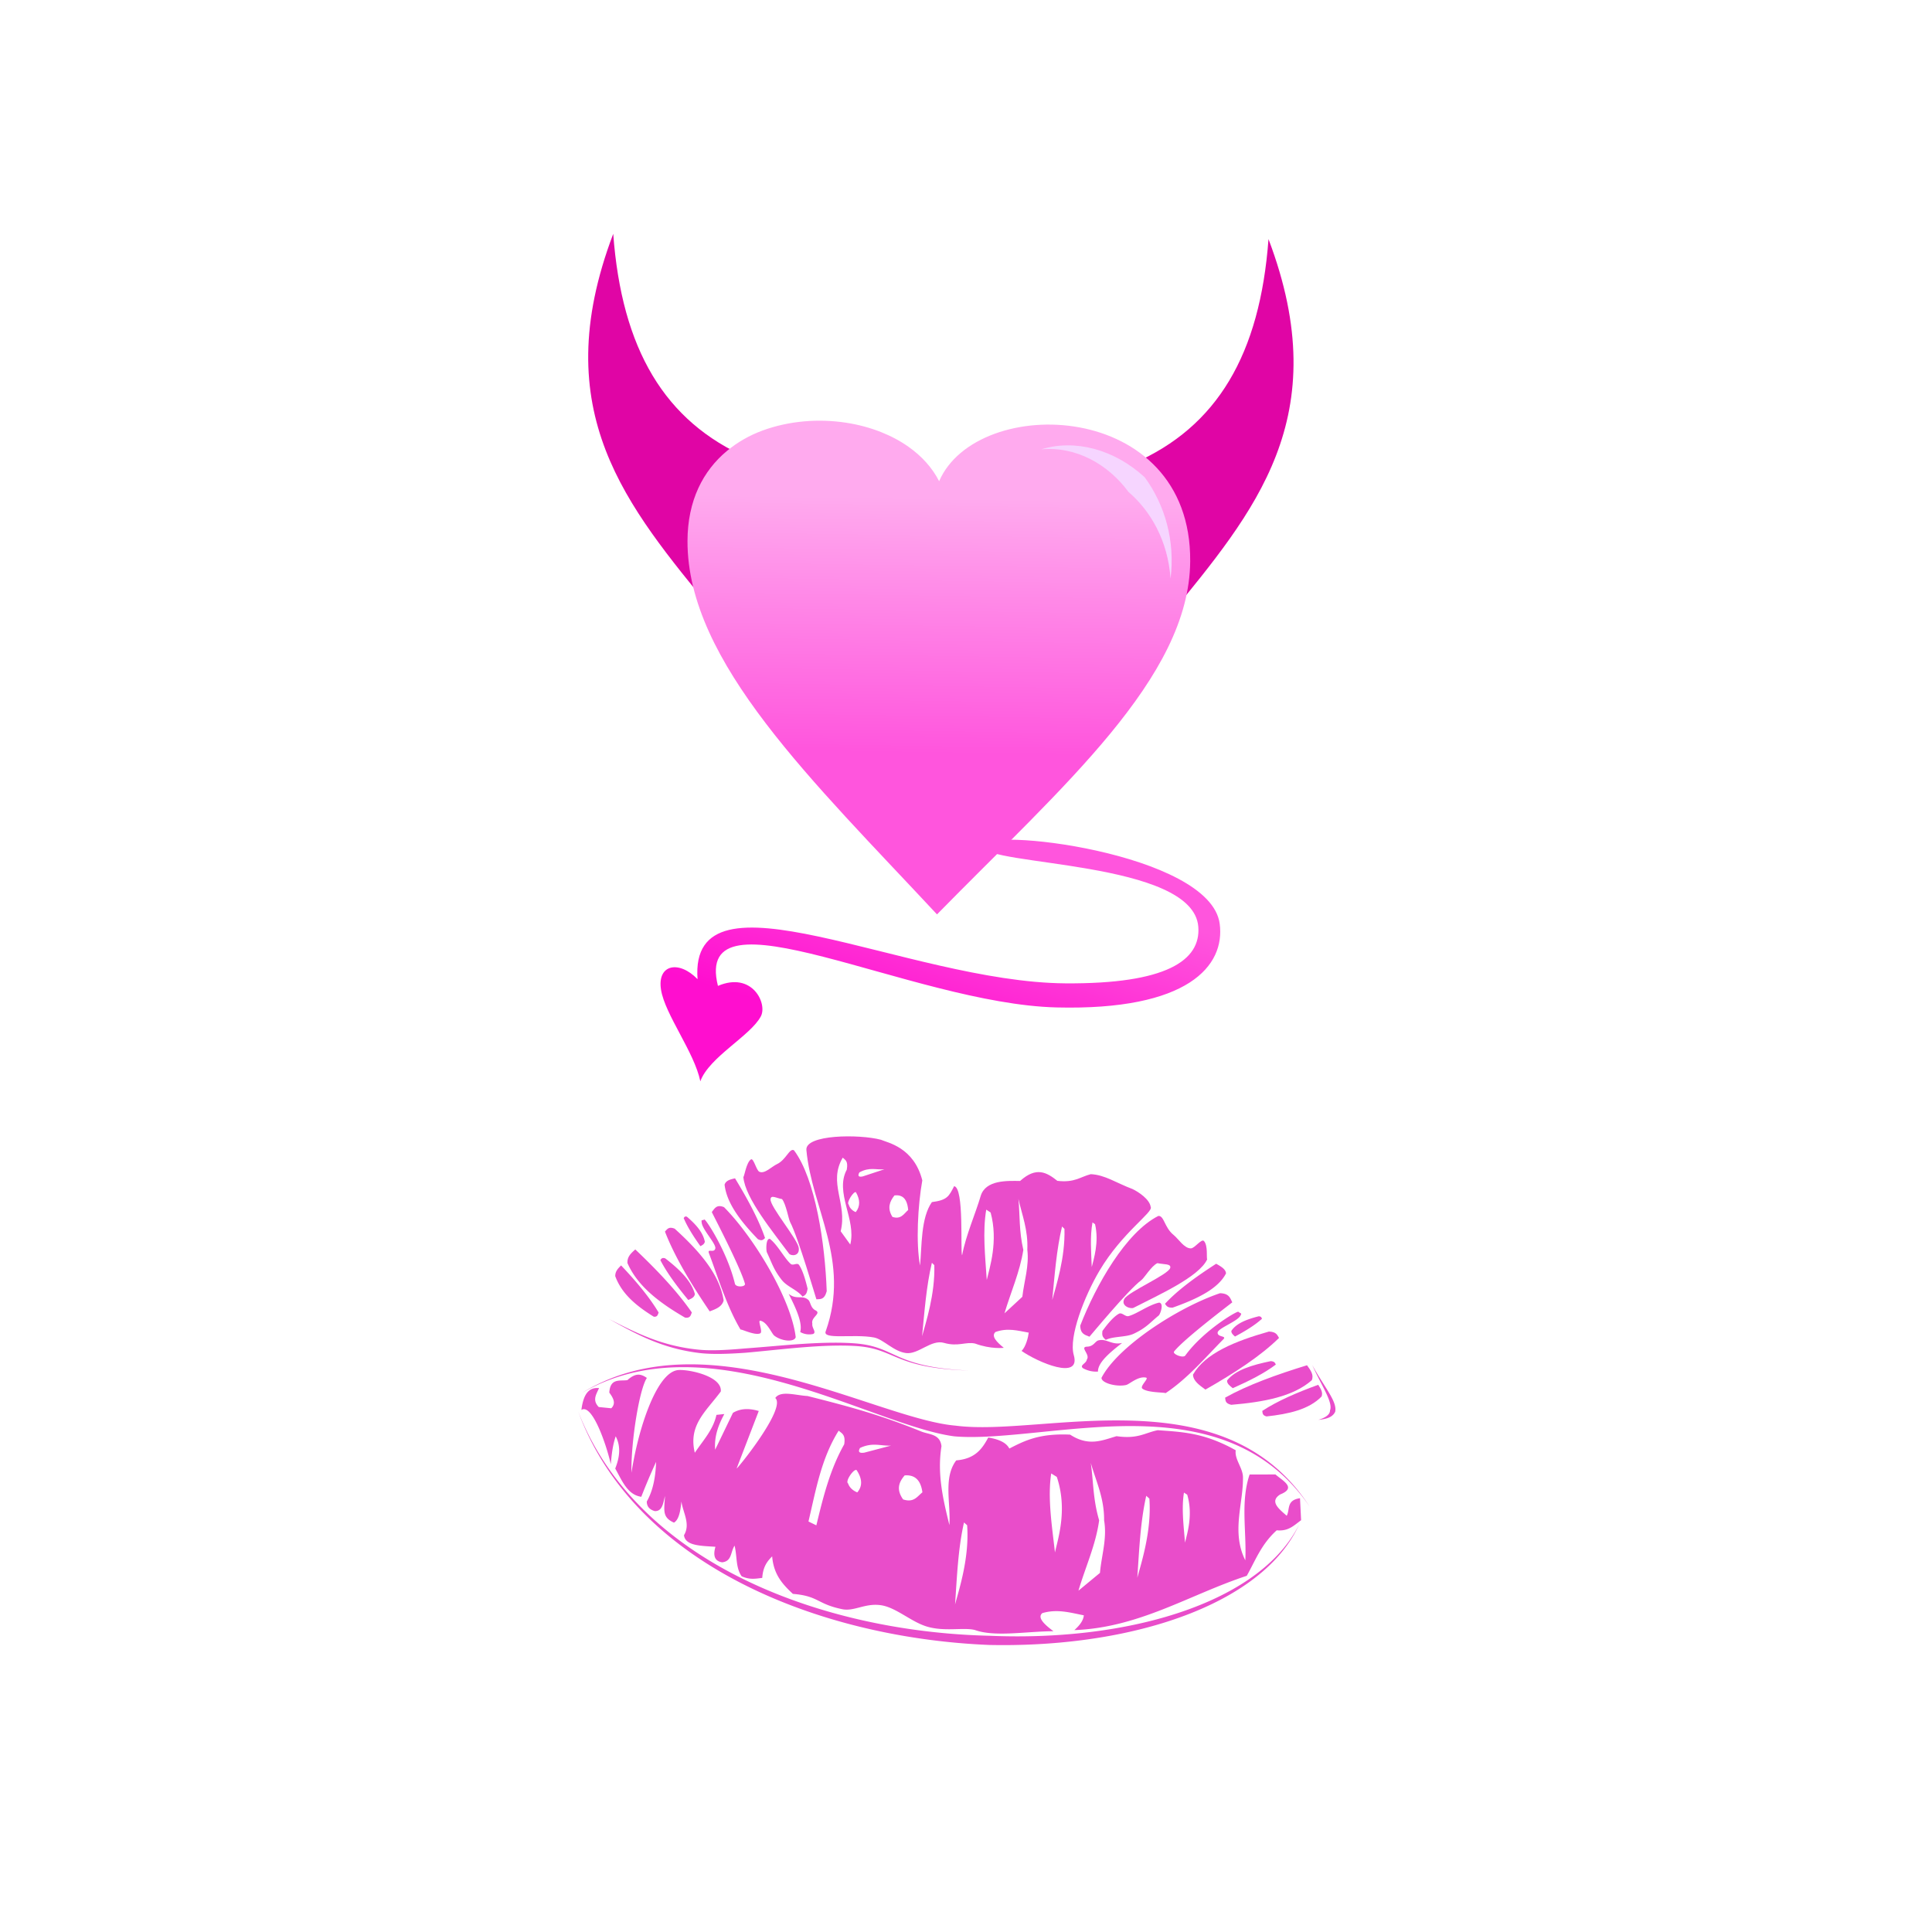 <svg xmlns="http://www.w3.org/2000/svg" xmlns:xlink="http://www.w3.org/1999/xlink" viewBox="0 0 256 256">
    <defs>
        <linearGradient id="dirtyPromises2">
            <stop offset="0" stop-color="#f5d"/>
            <stop offset="1" stop-color="#ff0ecf"/>
        </linearGradient>
        <linearGradient id="linearGradient4792" x1="11.984" x2="10.376" y1="41.34" y2="34.175" gradientTransform="scale(11.918) rotate(11.719 148.815 23.023)" gradientUnits="userSpaceOnUse" xlink:href="#dirtyPromises1"/>
        <linearGradient id="dirtyPromises1">
            <stop offset="0" stop-color="#f5d"/>
            <stop offset="1" stop-color="#fae"/>
        </linearGradient>
        <linearGradient id="linearGradient4326-2" x1="35.145" x2="32.843" y1="1039.399" y2="1044.747" gradientTransform="matrix(3.664 -.73 .926 4.65 -958.396 -4692.421)" gradientUnits="userSpaceOnUse" xlink:href="#dirtyPromises2"/>
    </defs>
    <g fill-rule="evenodd">
        <path fill="url(#linearGradient4326-2)" d="M158.782 122.81c.341 4.439-4.225 7.59-17.635 7.488-21-.16-49.867-16.175-48.718-.553-2.475-2.552-5.377-1.962-4.84 1.4.524 3.286 4.42 8.274 5.208 12.137 1.152-3.214 6.69-6.046 8.028-8.627.875-1.688-1.146-5.959-5.694-4.02-3.409-13.63 25.614 2.377 44.862 2.856 17.472.435 22.36-5.531 21.624-11.084-1.254-9.448-31.764-12.965-31.404-10.256.348 2.62 27.892 1.84 28.57 10.658z"/>
        <path fill="#e005a5" d="M81.256 30.983c-8.97 23.656 1.878 36.106 13.24 50.045l4.65-20.333c-11.095-4.834-16.758-14.45-17.89-29.712zM168.083 31.683c8.97 23.657-1.878 36.106-13.24 50.046l-4.65-20.334c11.095-4.834 16.758-14.449 17.89-29.712z"/>
        <path fill="url(#linearGradient4792)" d="M45.67 86.852c-.411-13.929 4.615-24.226 12.464-31.208 3.534-3.144 7.624-5.653 12.079-7.444 8.918-3.586 18.961-4.7 28.418-3.56 4.183.505 8.253 1.451 12.059 2.82 3.46 1.243 6.702 2.836 9.616 4.763 4.554 3.012 8.306 6.842 10.831 11.434 12.097-30.502 85.443-30.878 86.785 24.69.963 39.908-41.284 78.43-82.84 123.582-43.823-44.188-88.19-83.622-89.412-125.077z" transform="rotate(1.806 -1153.59 2381.81) scale(.387)"/>
        <path fill="#f6d5ff" d="M137.973 59.541c4.459-1.385 9.677-.008 13.708 3.704 2.701 3.692 4.038 8.43 3.424 13.432-.35-5.037-2.654-8.997-5.575-11.491-2.676-3.651-6.956-6.075-11.557-5.645z"/>
        <g fill="#e94dca">
            <path d="M160.787 190.786c-2.77-1.029-5.049-1.104-7.376-1.277-1.712.334-2.608 1.2-5.463.792-1.88.544-3.673 1.408-6.15-.205-4.115-.193-6.075.83-8.055 1.843-.337-.646-1.095-1.18-2.79-1.463-.8 1.482-1.72 2.826-4.245 3.031-1.744 2.297-.714 5.673-.908 8.574-.827-3.374-1.642-6.747-1.049-10.447-.189-1.692-1.71-1.526-2.776-1.993-5.69-2.32-10.321-3.484-14.966-4.662-1.559-.083-3.585-.774-4.282.264 1.536 1.355-5.236 9.65-5.114 9.325.114-.304 2.925-7.603 2.925-7.603-1.23-.365-2.39-.374-3.42.245l-2.355 4.88c-.143-1.756.43-3.275 1.215-4.724l-1.046.113c-.434 2-1.8 3.416-2.866 5.019-.88-3.66 1.432-5.418 3.443-8.118.225-2.172-4.907-3.085-5.895-2.798-2.69.624-5.036 7.696-5.942 13.562-.079-4.15 1.053-11.091 2.042-12.56-.677-.47-1.404-.782-2.58.29-.992.15-2.275-.312-2.4 1.653.546.729.913 1.442.26 2.075l-1.657-.164c-.905-.927-.301-1.708.037-2.514-1.132-.095-2.04.482-2.335 2.898 1.41-.896 3.284 4.498 3.894 7.183.11-1.23.235-2.458.65-3.687.706 1.337.53 2.78-.062 4.268.904 1.607 1.62 3.486 3.452 3.746a86.073 86.073 0 0 1 1.964-4.627c-.072 1.952-.383 3.761-1.235 5.251.001.68.388 1.083 1.065 1.274 1.027.027 1.103-1.09 1.348-2.002-.102 1.908-.408 2.814 1.19 3.53.658-.393.861-1.531.984-2.808.21 1.492 1.237 2.985.343 4.473.172 1.431 2.28 1.4 4.168 1.535-.33 1.138-.135 1.897.887 2.056 1.32-.142 1.089-1.362 1.648-2.209.353 1.413.13 2.924.94 4.062 1.132.502 1.898.3 2.726.215.1-1.51.683-2.224 1.314-2.855.195 2.456 1.44 3.746 2.745 4.97 3.44.281 3.174 1.34 6.545 2.03 1.58.322 3.006-.823 5.093-.533 2.028.281 4.017 2.211 6.15 2.842 2.326.687 4.772.078 6.31.44 2.665.974 6.9.175 10.433.17-1.297-.961-2.159-1.834-1.477-2.4 1.977-.584 3.72-.057 5.5.293-.069.713-.576 1.351-1.255 1.958 8.621-.324 15.274-4.706 22.843-7.194 1.157-2.048 1.921-4.183 3.969-6.03 1.538.15 2.228-.603 3.231-1.338l-.145-2.917c-1.85.274-1.3 1.5-1.761 2.325-1.099-.951-2.284-1.904-.875-2.817 2.204-.877.424-1.767-.619-2.654l-3.424.01c-1.229 3.64-.383 7.579-.568 11.369-1.88-3.768-.25-7.517-.31-11.024-.02-1.238-1.14-2.383-.958-3.555a20.59 20.59 0 0 0-2.955-1.386zm-3.906 6.99l.432.279c.805 2.73-.032 5.208-.29 6.356-.187-2.258-.48-4.551-.142-6.635zm-12.349-3.942c.7 2.464 1.794 4.657 1.767 7.621.418 2.43-.35 4.644-.548 6.961l-2.85 2.356c.913-3.107 2.295-6.055 2.74-9.319-.84-2.887-.742-5.081-1.109-7.619zm7.352 4.368l.413.37c.32 4.316-1.086 8.556-1.598 10.495.253-3.668.397-7.375 1.185-10.865zm-12.594-2.962l.74.455c1.46 4.336.148 8.208-.242 10.009-.403-3.567-.988-7.193-.498-10.464zm-21.218-3.692l-3.544.935c-.746.11-.838-.152-.568-.622 1.68-.787 2.754-.236 4.112-.313zm-6.943-1.979c.396.363.942.49.733 1.813-1.898 3.357-2.799 7.044-3.691 10.734l-1.044-.509c.975-4.131 1.687-8.35 4.002-12.038zm9.692 6.02c.819.261 1.251 1.025 1.402 2.153-.685.54-1.13 1.41-2.556.938-.952-1.338-.543-2.305.204-3.18.363-.03.678.002.95.089zm-7.316-.794c.726 1.103.826 2.098.09 2.952 0 0-.936-.315-1.222-1.19-.42-.275.779-2 1.132-1.762zm14.23 6.94l.414.368c.32 4.315-1.085 8.555-1.598 10.495.254-3.668.396-7.372 1.184-10.863z"/>
            <path d="M76.598 186.982c6.78 18.606 27.898 28.36 48.816 30.568 1.9.2 3.8.339 5.685.416 8.485.178 16.667-.884 23.544-3.08 8.42-2.688 14.854-7.066 17.499-12.886-2.83 5.689-9.341 9.811-17.694 12.245-6.845 1.995-14.946 2.86-23.31 2.503a87.134 87.134 0 0 1-5.617-.31c-20.646-1.807-41.828-11.07-48.923-29.456zM77.055 184.608c8.358-4.913 17.983-3.83 26.823-1.373 4.439 1.233 8.674 2.81 12.508 4.182 3.798 1.358 7.255 2.534 10.028 2.9l.04.005c5.863.523 15.14-1.41 23.668-1.359 8.752.053 17.559 2.079 23.408 10.666-5.677-8.758-14.47-11.085-23.394-11.38-9.057-.298-17.606 1.423-23.528.655l-.037-.003c-2.615-.229-5.961-1.237-9.841-2.497-3.847-1.25-8.178-2.733-12.67-3.858-9.023-2.259-18.726-3.08-27.005 2.062zM80.663 174.762c3.603 1.998 6.98 3.892 11.96 4.512 1.656.206 3.795.135 6.149-.027 1.119-.098 2.291-.217 3.484-.337 3.705-.371 7.628-.752 10.97-.565 2.747.15 3.988.87 5.845 1.615 1.854.743 4.27 1.482 9.337 1.644-5.065-.22-7.459-1.016-9.27-1.804-1.808-.786-3.085-1.59-5.89-1.8-3.374-.247-7.333.08-11.04.394-1.196.101-2.365.2-3.482.28-2.344.21-4.442.326-6.055.173-4.924-.469-8.313-2.2-12.008-4.085zM174.698 188.136c.921-.085 1.584-.276 1.976-.702.1-.108.18-.23.244-.367.092-.444-.023-.908-.216-1.369-.49-1.174-1.754-2.853-2.83-4.833.96 2.13 2.02 3.793 2.343 5.002.12.453.116.779.018 1.007a.73.73 0 0 1-.036.245c-.118.362-.557.734-1.499 1.017zM86.628 174.469c-2.265-1.4-4.24-3-5.103-5.367-.014-.66.387-1.038.772-1.427 1.946 2.054 3.707 4.126 4.976 6.243-.11.275-.152.61-.645.55zM90.771 174.59c-3.335-1.936-6.263-4.115-7.63-7.226-.054-.855.504-1.323 1.038-1.807 2.909 2.766 5.554 5.543 7.492 8.353-.144.35-.187.782-.9.68zM88.148 166.741c1.867 1.442 3.447 2.953 3.928 4.73-.07.445-.48.609-.876.784-1.496-1.809-2.824-3.588-3.703-5.288.134-.16.214-.375.65-.226zM89.402 162.81c3.258 2.958 5.952 6.026 6.484 9.512-.232.856-1.05 1.138-1.847 1.442-2.468-3.637-4.62-7.202-5.93-10.574.29-.298.49-.708 1.293-.38z"/>
            <path d="M95.937 159.956c3.996 4.027 8.913 12.23 9.499 17.22-.175.71-1.893.55-2.847-.203-.338-.266-.943-1.815-1.846-1.972-.382-.066.383 1.481-.01 1.672-.68.328-2.462-.57-2.609-.497-1.852-3.131-2.989-6.947-4.182-10.11-.264-.7.688.03.84-.636.137-.6-1.692-2.465-1.806-3.422-.053-.45-.012-.24.365-.414.157-.073 3 4.185 4.041 8.51.122.508 1.445.437 1.324-.01-.61-2.239-4.35-9.365-4.39-9.493.369-.452.627-1.058 1.621-.645zM91.016 161.219c1.155.988 2.123 2.035 2.378 3.31-.058.324-.326.456-.586.595-.905-1.265-1.704-2.515-2.216-3.72.091-.121.148-.28.424-.185zM100.421 164.195c-2.272-2.361-4.132-4.747-4.411-7.226.194-.575.797-.697 1.384-.836 1.679 2.761 3.13 5.444 3.978 7.915-.22.181-.378.449-.95.147zM102.035 164.171c1.04.834 1.944 2.613 2.748 3.309.312.27.842-.228 1.096.135.539.772.92 2.277 1.13 3.137-.097.582-.175.815-.673 1.052-.706-.899-2.032-1.298-2.735-2.185-1.12-1.411-1.337-2.33-1.988-3.682-.128-.35-.12-1.95.422-1.766zM104.504 171.444c1.04.833 1.794.1 2.599.796.312.27.279 1.047.952 1.387.843.425-.626.898-.416 1.758-.097.582.599 1.14.1 1.376a2.428 2.428 0 0 1-1.707-.261c.33-1.224-.546-3.113-1.528-5.056z"/>
            <path d="M109.544 171.096c-.218-6.294-1.494-14.884-4.336-18.676-.605-.335-1.04 1.278-2.287 1.85-.65.297-1.613 1.333-2.312.989-.398-.197-.757-1.865-1.11-1.628-.61.41-.865 2.246-.998 2.333.225 2.809 3.988 7.345 6.048 10.146.245.333 1.438.387 1.291-.758-.147-1.152-3.803-5.45-3.742-6.438.04-.64.77-.157 1.526-.027.533.66.862 2.654 1.077 3.057 1.07 2.02 3.418 10.099 3.475 10.22.506-.044 1.045.115 1.368-1.068zM167.822 187.685c2.95-.319 5.632-.926 7.295-2.642.209-.569-.13-1.057-.446-1.55-2.783 1.015-5.365 2.118-7.41 3.456.043.283-.008.591.56.736zM163.144 186.144c4.306-.36 8.227-1.092 10.672-3.256.312-.722-.175-1.352-.63-1.985-4.073 1.251-7.852 2.617-10.85 4.292.059.363-.02.755.808.949zM168.39 180.357c-2.515.513-4.73 1.2-5.79 2.555-.052.415.358.72.75 1.03 2.208-.98 4.22-2 5.703-3.13-.103-.192-.13-.41-.662-.455zM168.14 176.437c-4.52 1.28-8.438 2.88-10.06 5.701.009.837.843 1.408 1.646 1.99 3.834-2.185 7.294-4.432 9.753-6.846-.239-.374-.342-.81-1.338-.845z"/>
            <path d="M161.658 171.358c-5.661 1.916-13.58 7.101-15.704 11.211-.012.687 1.96 1.23 3.249.953.457-.097 1.59-1.205 2.648-.982.448.095-.864 1.136-.48 1.458.666.556 2.926.482 3.07.604 2.995-1.989 5.39-4.857 7.656-7.135.501-.504-.78-.242-.754-.888.023-.575 2.62-1.472 3.029-2.26.192-.37.085-.203-.287-.505-.154-.126-4.592 2.45-7.028 5.799-.287.394-1.748-.193-1.48-.535 1.341-1.705 7.624-6.42 7.709-6.515-.282-.54-.392-1.17-1.628-1.206zM166.8 174.412c-1.584.401-2.977.928-3.637 1.935-.03.306.231.527.481.751 1.387-.741 2.649-1.511 3.577-2.357-.067-.14-.084-.301-.421-.329zM155.388 173.266c3.24-1.152 6.025-2.49 7.066-4.535-.049-.578-.688-.924-1.304-1.278-2.693 1.736-5.109 3.493-6.784 5.307.194.245.291.54 1.022.505zM153.587 172.604c-1.41.312-2.946 1.5-4.052 1.787-.428.11-.876-.533-1.268-.317-.83.457-1.7 1.616-2.187 2.28-.062.546-.043.78.445 1.184 1.055-.502 2.657-.323 3.706-.815 1.669-.784 2.183-1.497 3.31-2.415.246-.254.707-1.649.046-1.704zM148.683 177.95c-1.41.313-2.04-.626-3.145-.339-.43.111-.62.8-1.475.828-1.07.035.437 1.03-.05 1.696-.062.545-1.007.753-.518 1.157a3.63 3.63 0 0 0 1.99.451c-.01-1.196 1.527-2.492 3.198-3.792z"/>
            <path d="M143.139 175.646c2.093-5.39 6.048-12.357 10.347-14.528.776-.052.79 1.525 2.019 2.518.64.516 1.414 1.801 2.3 1.78.502-.013 1.395-1.323 1.722-.976.563.6.308 2.298.432 2.426-1.078 2.354-6.627 4.807-9.759 6.426-.371.192-1.724-.234-1.224-1.172.504-.944 5.864-3.233 6.085-4.116.144-.573-.815-.442-1.7-.63-.792.363-1.747 1.967-2.106 2.232-1.792 1.333-6.798 7.43-6.897 7.513-.555-.24-1.205-.317-1.22-1.473z"/>
            <path d="M150.077 157.56c-2.197-.828-3.68-1.896-5.548-1.976-1.388.354-2.136 1.155-4.421.884-1.424-1.127-2.79-1.921-4.943.017-1.646-.02-4.59-.175-5.227 2.012-.65 2.233-1.976 5.239-2.457 7.847-.251-.565.299-8.971-1.055-9.169-.692 1.35-.909 1.846-2.947 2.11-1.476 2.106-1.32 5.817-1.568 8.411-.56-2.983-.296-7.969.299-11.289-1.113-4.403-4.639-5.002-5.482-5.384-2.885-.764-10.064-.702-9.877 1.358.705 7.757 5.86 14.664 2.573 23.989-.552 1.205 3.688.346 6.379.852 1.261.237 2.614 1.877 4.284 2.067 1.623.186 3.31-1.842 5.007-1.349 1.85.538 2.881-.186 4.108.087 2.114.783 3.807.565 3.807.565-1.014-.816-1.68-1.567-1.112-2.094 1.609-.585 2.995-.172 4.416.083-.078.639-.383 1.86-.947 2.424 2.165 1.512 7.903 3.965 6.913.538-.692-2.391 1.417-7.803 3.4-11.155 3.012-5.092 7.205-7.795 6.793-8.465-.127-1.008-1.624-2-2.395-2.363zm-5.317 4.416l.339.234c.56 2.41-.19 4.647-.435 5.68-.08-2.008-.243-4.045.096-5.915zm-9.814-3.116c.485 2.175 1.296 4.096 1.18 6.742.26 2.154-.427 4.154-.66 6.228l-2.368 2.194c.832-2.801 2.038-5.476 2.499-8.403-.585-2.548-.436-4.51-.651-6.761zm5.779 3.657l.32.317c.121 3.84-1.144 7.669-1.618 9.416.32-3.28.553-6.593 1.298-9.733zm-10.042-2.232l.58.381c1.038 3.821-.14 7.318-.511 8.937-.211-3.169-.567-6.385-.07-9.318zm-13.49-5.35l-2.881.949c-.604.123-.67-.11-.438-.536 1.377-.757 2.224-.3 3.32-.413zm-5.524-1.54c.307.31.742.406.532 1.593-1.633 3.057 1.299 6.6.464 9.92l-1.27-1.759c.915-3.717-1.706-6.39.274-9.755zm7.61 5.056c.652.199.973.874 1.06 1.875-.569.504-.954 1.295-2.087.92-.724-1.163-.364-2.039.265-2.844.292-.038.545-.02.761.049zm-5.863-.471c.549.96.598 1.845-.022 2.63 0 0-.744-.246-.946-1.022-.329-.23.69-1.81.968-1.608zm10.063 9.346l.321.314c.121 3.84-1.144 7.668-1.618 9.416.32-3.28.552-6.59 1.297-9.73z"/>
        </g>
    </g>
</svg>
